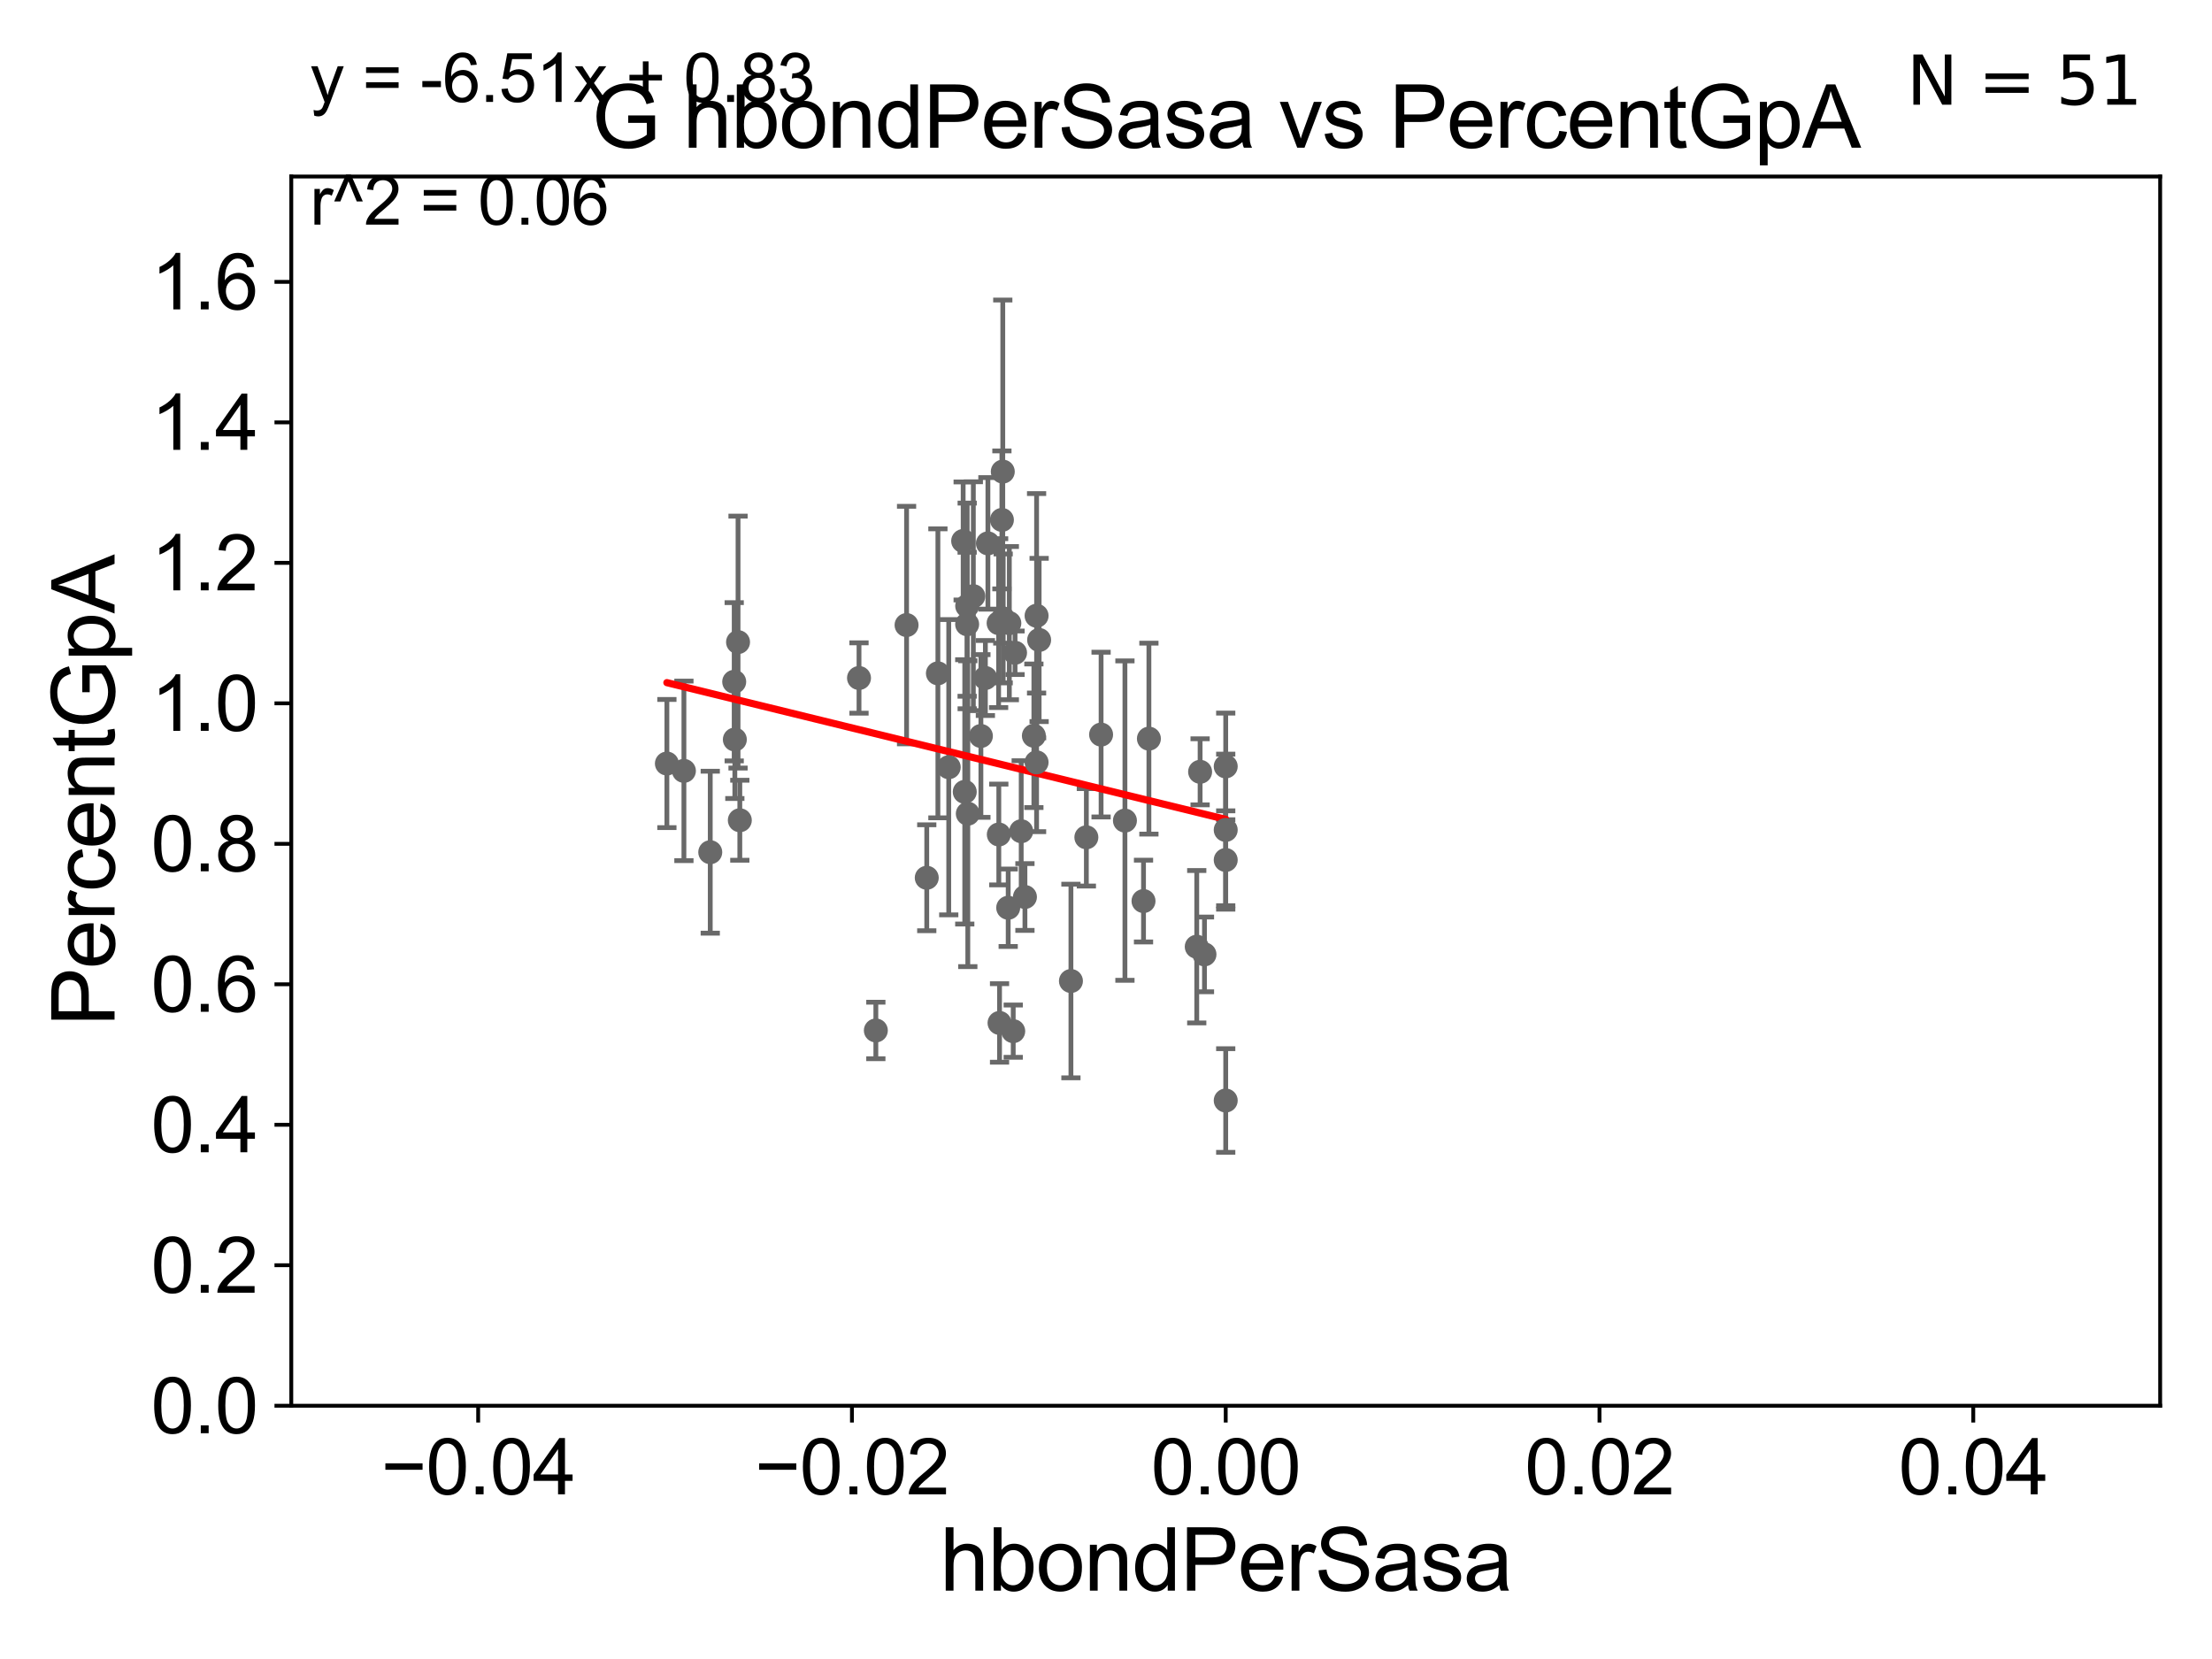 <?xml version="1.0" encoding="utf-8" standalone="no"?>
<!DOCTYPE svg PUBLIC "-//W3C//DTD SVG 1.1//EN"
  "http://www.w3.org/Graphics/SVG/1.1/DTD/svg11.dtd">
<svg xmlns:xlink="http://www.w3.org/1999/xlink" width="460.8pt" height="345.6pt" viewBox="0 0 460.8 345.6" xmlns="http://www.w3.org/2000/svg" version="1.1">
 <defs>
  <style type="text/css">*{stroke-linejoin: round; stroke-linecap: butt}</style>
 </defs>
 <g id="figure_1">
  <g id="patch_1">
   <path d="M 0 345.6 
L 460.8 345.6 
L 460.8 0 
L 0 0 
z
" style="fill: #ffffff"/>
  </g>
  <g id="axes_1">
   <g id="patch_2">
    <path d="M 60.68 292.84 
L 450 292.84 
L 450 36.775 
L 60.68 36.775 
z
" style="fill: #ffffff"/>
   </g>
   <g id="PathCollection_1">
    <defs>
     <path id="m932e97b758" d="M 0 1.118 
C 0.297 1.118 0.581 1 0.791 0.791 
C 1 0.581 1.118 0.297 1.118 0 
C 1.118 -0.297 1 -0.581 0.791 -0.791 
C 0.581 -1 0.297 -1.118 0 -1.118 
C -0.297 -1.118 -0.581 -1 -0.791 -0.791 
C -1 -0.581 -1.118 -0.297 -1.118 0 
C -1.118 0.297 -1 0.581 -0.791 0.791 
C -0.581 1 -0.297 1.118 0 1.118 
z
" style="stroke: #696969"/>
    </defs>
    <g clip-path="url(#ped8cb6c79c)">
     <use xlink:href="#m932e97b758" x="205.273" y="141.24" style="fill: #696969; stroke: #696969"/>
     <use xlink:href="#m932e97b758" x="200.644" y="112.694" style="fill: #696969; stroke: #696969"/>
     <use xlink:href="#m932e97b758" x="208.071" y="173.84" style="fill: #696969; stroke: #696969"/>
     <use xlink:href="#m932e97b758" x="238.215" y="187.708" style="fill: #696969; stroke: #696969"/>
     <use xlink:href="#m932e97b758" x="182.455" y="214.664" style="fill: #696969; stroke: #696969"/>
     <use xlink:href="#m932e97b758" x="202.764" y="124.199" style="fill: #696969; stroke: #696969"/>
     <use xlink:href="#m932e97b758" x="142.472" y="160.586" style="fill: #696969; stroke: #696969"/>
     <use xlink:href="#m932e97b758" x="193.06" y="182.855" style="fill: #696969; stroke: #696969"/>
     <use xlink:href="#m932e97b758" x="250.004" y="160.782" style="fill: #696969; stroke: #696969"/>
     <use xlink:href="#m932e97b758" x="138.925" y="159.059" style="fill: #696969; stroke: #696969"/>
     <use xlink:href="#m932e97b758" x="255.34" y="159.655" style="fill: #696969; stroke: #696969"/>
     <use xlink:href="#m932e97b758" x="215.376" y="153.276" style="fill: #696969; stroke: #696969"/>
     <use xlink:href="#m932e97b758" x="213.513" y="186.859" style="fill: #696969; stroke: #696969"/>
     <use xlink:href="#m932e97b758" x="201.613" y="169.507" style="fill: #696969; stroke: #696969"/>
     <use xlink:href="#m932e97b758" x="234.344" y="170.946" style="fill: #696969; stroke: #696969"/>
     <use xlink:href="#m932e97b758" x="226.309" y="174.428" style="fill: #696969; stroke: #696969"/>
     <use xlink:href="#m932e97b758" x="249.304" y="197.218" style="fill: #696969; stroke: #696969"/>
     <use xlink:href="#m932e97b758" x="250.914" y="198.817" style="fill: #696969; stroke: #696969"/>
     <use xlink:href="#m932e97b758" x="239.338" y="153.873" style="fill: #696969; stroke: #696969"/>
     <use xlink:href="#m932e97b758" x="255.34" y="229.259" style="fill: #696969; stroke: #696969"/>
     <use xlink:href="#m932e97b758" x="255.34" y="172.893" style="fill: #696969; stroke: #696969"/>
     <use xlink:href="#m932e97b758" x="216.47" y="133.316" style="fill: #696969; stroke: #696969"/>
     <use xlink:href="#m932e97b758" x="229.377" y="153.029" style="fill: #696969; stroke: #696969"/>
     <use xlink:href="#m932e97b758" x="223.095" y="204.363" style="fill: #696969; stroke: #696969"/>
     <use xlink:href="#m932e97b758" x="211.454" y="135.984" style="fill: #696969; stroke: #696969"/>
     <use xlink:href="#m932e97b758" x="208.222" y="213.098" style="fill: #696969; stroke: #696969"/>
     <use xlink:href="#m932e97b758" x="208.978" y="128.83" style="fill: #696969; stroke: #696969"/>
     <use xlink:href="#m932e97b758" x="188.855" y="130.211" style="fill: #696969; stroke: #696969"/>
     <use xlink:href="#m932e97b758" x="215.939" y="158.81" style="fill: #696969; stroke: #696969"/>
     <use xlink:href="#m932e97b758" x="201.483" y="126.225" style="fill: #696969; stroke: #696969"/>
     <use xlink:href="#m932e97b758" x="178.947" y="141.241" style="fill: #696969; stroke: #696969"/>
     <use xlink:href="#m932e97b758" x="153.081" y="154.059" style="fill: #696969; stroke: #696969"/>
     <use xlink:href="#m932e97b758" x="205.8" y="113.195" style="fill: #696969; stroke: #696969"/>
     <use xlink:href="#m932e97b758" x="201.474" y="130.045" style="fill: #696969; stroke: #696969"/>
     <use xlink:href="#m932e97b758" x="208.716" y="108.307" style="fill: #696969; stroke: #696969"/>
     <use xlink:href="#m932e97b758" x="147.959" y="177.53" style="fill: #696969; stroke: #696969"/>
     <use xlink:href="#m932e97b758" x="154.118" y="170.873" style="fill: #696969; stroke: #696969"/>
     <use xlink:href="#m932e97b758" x="215.94" y="128.271" style="fill: #696969; stroke: #696969"/>
     <use xlink:href="#m932e97b758" x="200.977" y="164.96" style="fill: #696969; stroke: #696969"/>
     <use xlink:href="#m932e97b758" x="208.031" y="129.809" style="fill: #696969; stroke: #696969"/>
     <use xlink:href="#m932e97b758" x="255.34" y="179.153" style="fill: #696969; stroke: #696969"/>
     <use xlink:href="#m932e97b758" x="212.736" y="173.16" style="fill: #696969; stroke: #696969"/>
     <use xlink:href="#m932e97b758" x="211.074" y="214.811" style="fill: #696969; stroke: #696969"/>
     <use xlink:href="#m932e97b758" x="208.898" y="98.244" style="fill: #696969; stroke: #696969"/>
     <use xlink:href="#m932e97b758" x="197.641" y="159.824" style="fill: #696969; stroke: #696969"/>
     <use xlink:href="#m932e97b758" x="195.383" y="140.27" style="fill: #696969; stroke: #696969"/>
     <use xlink:href="#m932e97b758" x="210.025" y="189.101" style="fill: #696969; stroke: #696969"/>
     <use xlink:href="#m932e97b758" x="152.948" y="142.026" style="fill: #696969; stroke: #696969"/>
     <use xlink:href="#m932e97b758" x="204.34" y="153.321" style="fill: #696969; stroke: #696969"/>
     <use xlink:href="#m932e97b758" x="153.748" y="133.761" style="fill: #696969; stroke: #696969"/>
     <use xlink:href="#m932e97b758" x="210.263" y="129.815" style="fill: #696969; stroke: #696969"/>
    </g>
   </g>
   <g id="matplotlib.axis_1">
    <g id="xtick_1">
     <g id="line2d_1">
      <defs>
       <path id="mb730f54a85" d="M 0 0 
L 0 3.5 
" style="stroke: #000000; stroke-width: 0.8"/>
      </defs>
      <g>
       <use xlink:href="#mb730f54a85" x="99.612" y="292.84" style="stroke: #000000; stroke-width: 0.8"/>
      </g>
     </g>
     <g id="text_1">
      <!-- −0.04 -->
      <g transform="translate(79.371 311.293)scale(0.16 -0.16)">
       <defs>
        <path id="ArialMT-2212" d="M 3381 1997 
L 356 1997 
L 356 2522 
L 3381 2522 
L 3381 1997 
z
" transform="scale(0.016)"/>
        <path id="ArialMT-30" d="M 266 2259 
Q 266 3072 433 3567 
Q 600 4063 929 4331 
Q 1259 4600 1759 4600 
Q 2128 4600 2406 4451 
Q 2684 4303 2865 4023 
Q 3047 3744 3150 3342 
Q 3253 2941 3253 2259 
Q 3253 1453 3087 958 
Q 2922 463 2592 192 
Q 2263 -78 1759 -78 
Q 1097 -78 719 397 
Q 266 969 266 2259 
z
M 844 2259 
Q 844 1131 1108 757 
Q 1372 384 1759 384 
Q 2147 384 2411 759 
Q 2675 1134 2675 2259 
Q 2675 3391 2411 3762 
Q 2147 4134 1753 4134 
Q 1366 4134 1134 3806 
Q 844 3388 844 2259 
z
" transform="scale(0.016)"/>
        <path id="ArialMT-2e" d="M 581 0 
L 581 641 
L 1222 641 
L 1222 0 
L 581 0 
z
" transform="scale(0.016)"/>
        <path id="ArialMT-34" d="M 2069 0 
L 2069 1097 
L 81 1097 
L 81 1613 
L 2172 4581 
L 2631 4581 
L 2631 1613 
L 3250 1613 
L 3250 1097 
L 2631 1097 
L 2631 0 
L 2069 0 
z
M 2069 1613 
L 2069 3678 
L 634 1613 
L 2069 1613 
z
" transform="scale(0.016)"/>
       </defs>
       <use xlink:href="#ArialMT-2212"/>
       <use xlink:href="#ArialMT-30" x="58.398"/>
       <use xlink:href="#ArialMT-2e" x="114.014"/>
       <use xlink:href="#ArialMT-30" x="141.797"/>
       <use xlink:href="#ArialMT-34" x="197.412"/>
      </g>
     </g>
    </g>
    <g id="xtick_2">
     <g id="line2d_2">
      <g>
       <use xlink:href="#mb730f54a85" x="177.476" y="292.84" style="stroke: #000000; stroke-width: 0.8"/>
      </g>
     </g>
     <g id="text_2">
      <!-- −0.02 -->
      <g transform="translate(157.235 311.293)scale(0.16 -0.16)">
       <defs>
        <path id="ArialMT-32" d="M 3222 541 
L 3222 0 
L 194 0 
Q 188 203 259 391 
Q 375 700 629 1000 
Q 884 1300 1366 1694 
Q 2113 2306 2375 2664 
Q 2638 3022 2638 3341 
Q 2638 3675 2398 3904 
Q 2159 4134 1775 4134 
Q 1369 4134 1125 3890 
Q 881 3647 878 3216 
L 300 3275 
Q 359 3922 746 4261 
Q 1134 4600 1788 4600 
Q 2447 4600 2831 4234 
Q 3216 3869 3216 3328 
Q 3216 3053 3103 2787 
Q 2991 2522 2730 2228 
Q 2469 1934 1863 1422 
Q 1356 997 1212 845 
Q 1069 694 975 541 
L 3222 541 
z
" transform="scale(0.016)"/>
       </defs>
       <use xlink:href="#ArialMT-2212"/>
       <use xlink:href="#ArialMT-30" x="58.398"/>
       <use xlink:href="#ArialMT-2e" x="114.014"/>
       <use xlink:href="#ArialMT-30" x="141.797"/>
       <use xlink:href="#ArialMT-32" x="197.412"/>
      </g>
     </g>
    </g>
    <g id="xtick_3">
     <g id="line2d_3">
      <g>
       <use xlink:href="#mb730f54a85" x="255.34" y="292.84" style="stroke: #000000; stroke-width: 0.8"/>
      </g>
     </g>
     <g id="text_3">
      <!-- 0.00 -->
      <g transform="translate(239.771 311.293)scale(0.16 -0.16)">
       <use xlink:href="#ArialMT-30"/>
       <use xlink:href="#ArialMT-2e" x="55.615"/>
       <use xlink:href="#ArialMT-30" x="83.398"/>
       <use xlink:href="#ArialMT-30" x="139.014"/>
      </g>
     </g>
    </g>
    <g id="xtick_4">
     <g id="line2d_4">
      <g>
       <use xlink:href="#mb730f54a85" x="333.204" y="292.84" style="stroke: #000000; stroke-width: 0.8"/>
      </g>
     </g>
     <g id="text_4">
      <!-- 0.02 -->
      <g transform="translate(317.635 311.293)scale(0.16 -0.16)">
       <use xlink:href="#ArialMT-30"/>
       <use xlink:href="#ArialMT-2e" x="55.615"/>
       <use xlink:href="#ArialMT-30" x="83.398"/>
       <use xlink:href="#ArialMT-32" x="139.014"/>
      </g>
     </g>
    </g>
    <g id="xtick_5">
     <g id="line2d_5">
      <g>
       <use xlink:href="#mb730f54a85" x="411.068" y="292.84" style="stroke: #000000; stroke-width: 0.8"/>
      </g>
     </g>
     <g id="text_5">
      <!-- 0.04 -->
      <g transform="translate(395.499 311.293)scale(0.16 -0.16)">
       <use xlink:href="#ArialMT-30"/>
       <use xlink:href="#ArialMT-2e" x="55.615"/>
       <use xlink:href="#ArialMT-30" x="83.398"/>
       <use xlink:href="#ArialMT-34" x="139.014"/>
      </g>
     </g>
    </g>
    <g id="text_6">
     <!-- hbondPerSasa -->
     <g transform="translate(195.798 331.357)scale(0.18 -0.18)">
      <defs>
       <path id="ArialMT-68" d="M 422 0 
L 422 4581 
L 984 4581 
L 984 2938 
Q 1378 3394 1978 3394 
Q 2347 3394 2619 3248 
Q 2891 3103 3008 2847 
Q 3125 2591 3125 2103 
L 3125 0 
L 2563 0 
L 2563 2103 
Q 2563 2525 2380 2717 
Q 2197 2909 1863 2909 
Q 1613 2909 1392 2779 
Q 1172 2650 1078 2428 
Q 984 2206 984 1816 
L 984 0 
L 422 0 
z
" transform="scale(0.016)"/>
       <path id="ArialMT-62" d="M 941 0 
L 419 0 
L 419 4581 
L 981 4581 
L 981 2947 
Q 1338 3394 1891 3394 
Q 2197 3394 2470 3270 
Q 2744 3147 2920 2923 
Q 3097 2700 3197 2384 
Q 3297 2069 3297 1709 
Q 3297 856 2875 390 
Q 2453 -75 1863 -75 
Q 1275 -75 941 416 
L 941 0 
z
M 934 1684 
Q 934 1088 1097 822 
Q 1363 388 1816 388 
Q 2184 388 2453 708 
Q 2722 1028 2722 1663 
Q 2722 2313 2464 2622 
Q 2206 2931 1841 2931 
Q 1472 2931 1203 2611 
Q 934 2291 934 1684 
z
" transform="scale(0.016)"/>
       <path id="ArialMT-6f" d="M 213 1659 
Q 213 2581 725 3025 
Q 1153 3394 1769 3394 
Q 2453 3394 2887 2945 
Q 3322 2497 3322 1706 
Q 3322 1066 3130 698 
Q 2938 331 2570 128 
Q 2203 -75 1769 -75 
Q 1072 -75 642 372 
Q 213 819 213 1659 
z
M 791 1659 
Q 791 1022 1069 705 
Q 1347 388 1769 388 
Q 2188 388 2466 706 
Q 2744 1025 2744 1678 
Q 2744 2294 2464 2611 
Q 2184 2928 1769 2928 
Q 1347 2928 1069 2612 
Q 791 2297 791 1659 
z
" transform="scale(0.016)"/>
       <path id="ArialMT-6e" d="M 422 0 
L 422 3319 
L 928 3319 
L 928 2847 
Q 1294 3394 1984 3394 
Q 2284 3394 2536 3286 
Q 2788 3178 2913 3003 
Q 3038 2828 3088 2588 
Q 3119 2431 3119 2041 
L 3119 0 
L 2556 0 
L 2556 2019 
Q 2556 2363 2490 2533 
Q 2425 2703 2258 2804 
Q 2091 2906 1866 2906 
Q 1506 2906 1245 2678 
Q 984 2450 984 1813 
L 984 0 
L 422 0 
z
" transform="scale(0.016)"/>
       <path id="ArialMT-64" d="M 2575 0 
L 2575 419 
Q 2259 -75 1647 -75 
Q 1250 -75 917 144 
Q 584 363 401 755 
Q 219 1147 219 1656 
Q 219 2153 384 2558 
Q 550 2963 881 3178 
Q 1213 3394 1622 3394 
Q 1922 3394 2156 3267 
Q 2391 3141 2538 2938 
L 2538 4581 
L 3097 4581 
L 3097 0 
L 2575 0 
z
M 797 1656 
Q 797 1019 1065 703 
Q 1334 388 1700 388 
Q 2069 388 2326 689 
Q 2584 991 2584 1609 
Q 2584 2291 2321 2609 
Q 2059 2928 1675 2928 
Q 1300 2928 1048 2622 
Q 797 2316 797 1656 
z
" transform="scale(0.016)"/>
       <path id="ArialMT-50" d="M 494 0 
L 494 4581 
L 2222 4581 
Q 2678 4581 2919 4538 
Q 3256 4481 3484 4323 
Q 3713 4166 3852 3881 
Q 3991 3597 3991 3256 
Q 3991 2672 3619 2267 
Q 3247 1863 2275 1863 
L 1100 1863 
L 1100 0 
L 494 0 
z
M 1100 2403 
L 2284 2403 
Q 2872 2403 3119 2622 
Q 3366 2841 3366 3238 
Q 3366 3525 3220 3729 
Q 3075 3934 2838 4000 
Q 2684 4041 2272 4041 
L 1100 4041 
L 1100 2403 
z
" transform="scale(0.016)"/>
       <path id="ArialMT-65" d="M 2694 1069 
L 3275 997 
Q 3138 488 2766 206 
Q 2394 -75 1816 -75 
Q 1088 -75 661 373 
Q 234 822 234 1631 
Q 234 2469 665 2931 
Q 1097 3394 1784 3394 
Q 2450 3394 2872 2941 
Q 3294 2488 3294 1666 
Q 3294 1616 3291 1516 
L 816 1516 
Q 847 969 1125 678 
Q 1403 388 1819 388 
Q 2128 388 2347 550 
Q 2566 713 2694 1069 
z
M 847 1978 
L 2700 1978 
Q 2663 2397 2488 2606 
Q 2219 2931 1791 2931 
Q 1403 2931 1139 2672 
Q 875 2413 847 1978 
z
" transform="scale(0.016)"/>
       <path id="ArialMT-72" d="M 416 0 
L 416 3319 
L 922 3319 
L 922 2816 
Q 1116 3169 1280 3281 
Q 1444 3394 1641 3394 
Q 1925 3394 2219 3213 
L 2025 2691 
Q 1819 2813 1613 2813 
Q 1428 2813 1281 2702 
Q 1134 2591 1072 2394 
Q 978 2094 978 1738 
L 978 0 
L 416 0 
z
" transform="scale(0.016)"/>
       <path id="ArialMT-53" d="M 288 1472 
L 859 1522 
Q 900 1178 1048 958 
Q 1197 738 1509 602 
Q 1822 466 2213 466 
Q 2559 466 2825 569 
Q 3091 672 3220 851 
Q 3350 1031 3350 1244 
Q 3350 1459 3225 1620 
Q 3100 1781 2813 1891 
Q 2628 1963 1997 2114 
Q 1366 2266 1113 2400 
Q 784 2572 623 2826 
Q 463 3081 463 3397 
Q 463 3744 659 4045 
Q 856 4347 1234 4503 
Q 1613 4659 2075 4659 
Q 2584 4659 2973 4495 
Q 3363 4331 3572 4012 
Q 3781 3694 3797 3291 
L 3216 3247 
Q 3169 3681 2898 3903 
Q 2628 4125 2100 4125 
Q 1550 4125 1298 3923 
Q 1047 3722 1047 3438 
Q 1047 3191 1225 3031 
Q 1400 2872 2139 2705 
Q 2878 2538 3153 2413 
Q 3553 2228 3743 1945 
Q 3934 1663 3934 1294 
Q 3934 928 3725 604 
Q 3516 281 3123 101 
Q 2731 -78 2241 -78 
Q 1619 -78 1198 103 
Q 778 284 539 648 
Q 300 1013 288 1472 
z
" transform="scale(0.016)"/>
       <path id="ArialMT-61" d="M 2588 409 
Q 2275 144 1986 34 
Q 1697 -75 1366 -75 
Q 819 -75 525 192 
Q 231 459 231 875 
Q 231 1119 342 1320 
Q 453 1522 633 1644 
Q 813 1766 1038 1828 
Q 1203 1872 1538 1913 
Q 2219 1994 2541 2106 
Q 2544 2222 2544 2253 
Q 2544 2597 2384 2738 
Q 2169 2928 1744 2928 
Q 1347 2928 1158 2789 
Q 969 2650 878 2297 
L 328 2372 
Q 403 2725 575 2942 
Q 747 3159 1072 3276 
Q 1397 3394 1825 3394 
Q 2250 3394 2515 3294 
Q 2781 3194 2906 3042 
Q 3031 2891 3081 2659 
Q 3109 2516 3109 2141 
L 3109 1391 
Q 3109 606 3145 398 
Q 3181 191 3288 0 
L 2700 0 
Q 2613 175 2588 409 
z
M 2541 1666 
Q 2234 1541 1622 1453 
Q 1275 1403 1131 1340 
Q 988 1278 909 1158 
Q 831 1038 831 891 
Q 831 666 1001 516 
Q 1172 366 1500 366 
Q 1825 366 2078 508 
Q 2331 650 2450 897 
Q 2541 1088 2541 1459 
L 2541 1666 
z
" transform="scale(0.016)"/>
       <path id="ArialMT-73" d="M 197 991 
L 753 1078 
Q 800 744 1014 566 
Q 1228 388 1613 388 
Q 2000 388 2187 545 
Q 2375 703 2375 916 
Q 2375 1106 2209 1216 
Q 2094 1291 1634 1406 
Q 1016 1563 777 1677 
Q 538 1791 414 1992 
Q 291 2194 291 2438 
Q 291 2659 392 2848 
Q 494 3038 669 3163 
Q 800 3259 1026 3326 
Q 1253 3394 1513 3394 
Q 1903 3394 2198 3281 
Q 2494 3169 2634 2976 
Q 2775 2784 2828 2463 
L 2278 2388 
Q 2241 2644 2061 2787 
Q 1881 2931 1553 2931 
Q 1166 2931 1000 2803 
Q 834 2675 834 2503 
Q 834 2394 903 2306 
Q 972 2216 1119 2156 
Q 1203 2125 1616 2013 
Q 2213 1853 2448 1751 
Q 2684 1650 2818 1456 
Q 2953 1263 2953 975 
Q 2953 694 2789 445 
Q 2625 197 2315 61 
Q 2006 -75 1616 -75 
Q 969 -75 630 194 
Q 291 463 197 991 
z
" transform="scale(0.016)"/>
      </defs>
      <use xlink:href="#ArialMT-68"/>
      <use xlink:href="#ArialMT-62" x="55.615"/>
      <use xlink:href="#ArialMT-6f" x="111.23"/>
      <use xlink:href="#ArialMT-6e" x="166.846"/>
      <use xlink:href="#ArialMT-64" x="222.461"/>
      <use xlink:href="#ArialMT-50" x="278.076"/>
      <use xlink:href="#ArialMT-65" x="344.775"/>
      <use xlink:href="#ArialMT-72" x="400.391"/>
      <use xlink:href="#ArialMT-53" x="433.691"/>
      <use xlink:href="#ArialMT-61" x="500.391"/>
      <use xlink:href="#ArialMT-73" x="556.006"/>
      <use xlink:href="#ArialMT-61" x="606.006"/>
     </g>
    </g>
   </g>
   <g id="matplotlib.axis_2">
    <g id="ytick_1">
     <g id="line2d_6">
      <defs>
       <path id="m29c560abd3" d="M 0 0 
L -3.5 0 
" style="stroke: #000000; stroke-width: 0.8"/>
      </defs>
      <g>
       <use xlink:href="#m29c560abd3" x="60.68" y="292.84" style="stroke: #000000; stroke-width: 0.8"/>
      </g>
     </g>
     <g id="text_7">
      <!-- 0.0 -->
      <g transform="translate(31.44 298.566)scale(0.16 -0.16)">
       <use xlink:href="#ArialMT-30"/>
       <use xlink:href="#ArialMT-2e" x="55.615"/>
       <use xlink:href="#ArialMT-30" x="83.398"/>
      </g>
     </g>
    </g>
    <g id="ytick_2">
     <g id="line2d_7">
      <g>
       <use xlink:href="#m29c560abd3" x="60.68" y="263.575" style="stroke: #000000; stroke-width: 0.8"/>
      </g>
     </g>
     <g id="text_8">
      <!-- 0.2 -->
      <g transform="translate(31.44 269.302)scale(0.16 -0.16)">
       <use xlink:href="#ArialMT-30"/>
       <use xlink:href="#ArialMT-2e" x="55.615"/>
       <use xlink:href="#ArialMT-32" x="83.398"/>
      </g>
     </g>
    </g>
    <g id="ytick_3">
     <g id="line2d_8">
      <g>
       <use xlink:href="#m29c560abd3" x="60.68" y="234.311" style="stroke: #000000; stroke-width: 0.8"/>
      </g>
     </g>
     <g id="text_9">
      <!-- 0.4 -->
      <g transform="translate(31.44 240.037)scale(0.16 -0.16)">
       <use xlink:href="#ArialMT-30"/>
       <use xlink:href="#ArialMT-2e" x="55.615"/>
       <use xlink:href="#ArialMT-34" x="83.398"/>
      </g>
     </g>
    </g>
    <g id="ytick_4">
     <g id="line2d_9">
      <g>
       <use xlink:href="#m29c560abd3" x="60.68" y="205.046" style="stroke: #000000; stroke-width: 0.8"/>
      </g>
     </g>
     <g id="text_10">
      <!-- 0.6 -->
      <g transform="translate(31.44 210.772)scale(0.16 -0.16)">
       <defs>
        <path id="ArialMT-36" d="M 3184 3459 
L 2625 3416 
Q 2550 3747 2413 3897 
Q 2184 4138 1850 4138 
Q 1581 4138 1378 3988 
Q 1113 3794 959 3422 
Q 806 3050 800 2363 
Q 1003 2672 1297 2822 
Q 1591 2972 1913 2972 
Q 2475 2972 2870 2558 
Q 3266 2144 3266 1488 
Q 3266 1056 3080 686 
Q 2894 316 2569 119 
Q 2244 -78 1831 -78 
Q 1128 -78 684 439 
Q 241 956 241 2144 
Q 241 3472 731 4075 
Q 1159 4600 1884 4600 
Q 2425 4600 2770 4297 
Q 3116 3994 3184 3459 
z
M 888 1484 
Q 888 1194 1011 928 
Q 1134 663 1356 523 
Q 1578 384 1822 384 
Q 2178 384 2434 671 
Q 2691 959 2691 1453 
Q 2691 1928 2437 2201 
Q 2184 2475 1800 2475 
Q 1419 2475 1153 2201 
Q 888 1928 888 1484 
z
" transform="scale(0.016)"/>
       </defs>
       <use xlink:href="#ArialMT-30"/>
       <use xlink:href="#ArialMT-2e" x="55.615"/>
       <use xlink:href="#ArialMT-36" x="83.398"/>
      </g>
     </g>
    </g>
    <g id="ytick_5">
     <g id="line2d_10">
      <g>
       <use xlink:href="#m29c560abd3" x="60.68" y="175.782" style="stroke: #000000; stroke-width: 0.8"/>
      </g>
     </g>
     <g id="text_11">
      <!-- 0.8 -->
      <g transform="translate(31.44 181.508)scale(0.16 -0.16)">
       <defs>
        <path id="ArialMT-38" d="M 1131 2484 
Q 781 2613 612 2850 
Q 444 3088 444 3419 
Q 444 3919 803 4259 
Q 1163 4600 1759 4600 
Q 2359 4600 2725 4251 
Q 3091 3903 3091 3403 
Q 3091 3084 2923 2848 
Q 2756 2613 2416 2484 
Q 2838 2347 3058 2040 
Q 3278 1734 3278 1309 
Q 3278 722 2862 322 
Q 2447 -78 1769 -78 
Q 1091 -78 675 323 
Q 259 725 259 1325 
Q 259 1772 486 2073 
Q 713 2375 1131 2484 
z
M 1019 3438 
Q 1019 3113 1228 2906 
Q 1438 2700 1772 2700 
Q 2097 2700 2305 2904 
Q 2513 3109 2513 3406 
Q 2513 3716 2298 3927 
Q 2084 4138 1766 4138 
Q 1444 4138 1231 3931 
Q 1019 3725 1019 3438 
z
M 838 1322 
Q 838 1081 952 856 
Q 1066 631 1291 507 
Q 1516 384 1775 384 
Q 2178 384 2440 643 
Q 2703 903 2703 1303 
Q 2703 1709 2433 1975 
Q 2163 2241 1756 2241 
Q 1359 2241 1098 1978 
Q 838 1716 838 1322 
z
" transform="scale(0.016)"/>
       </defs>
       <use xlink:href="#ArialMT-30"/>
       <use xlink:href="#ArialMT-2e" x="55.615"/>
       <use xlink:href="#ArialMT-38" x="83.398"/>
      </g>
     </g>
    </g>
    <g id="ytick_6">
     <g id="line2d_11">
      <g>
       <use xlink:href="#m29c560abd3" x="60.68" y="146.517" style="stroke: #000000; stroke-width: 0.8"/>
      </g>
     </g>
     <g id="text_12">
      <!-- 1.0 -->
      <g transform="translate(31.44 152.243)scale(0.16 -0.16)">
       <defs>
        <path id="ArialMT-31" d="M 2384 0 
L 1822 0 
L 1822 3584 
Q 1619 3391 1289 3197 
Q 959 3003 697 2906 
L 697 3450 
Q 1169 3672 1522 3987 
Q 1875 4303 2022 4600 
L 2384 4600 
L 2384 0 
z
" transform="scale(0.016)"/>
       </defs>
       <use xlink:href="#ArialMT-31"/>
       <use xlink:href="#ArialMT-2e" x="55.615"/>
       <use xlink:href="#ArialMT-30" x="83.398"/>
      </g>
     </g>
    </g>
    <g id="ytick_7">
     <g id="line2d_12">
      <g>
       <use xlink:href="#m29c560abd3" x="60.68" y="117.252" style="stroke: #000000; stroke-width: 0.8"/>
      </g>
     </g>
     <g id="text_13">
      <!-- 1.2 -->
      <g transform="translate(31.44 122.979)scale(0.16 -0.16)">
       <use xlink:href="#ArialMT-31"/>
       <use xlink:href="#ArialMT-2e" x="55.615"/>
       <use xlink:href="#ArialMT-32" x="83.398"/>
      </g>
     </g>
    </g>
    <g id="ytick_8">
     <g id="line2d_13">
      <g>
       <use xlink:href="#m29c560abd3" x="60.68" y="87.988" style="stroke: #000000; stroke-width: 0.8"/>
      </g>
     </g>
     <g id="text_14">
      <!-- 1.4 -->
      <g transform="translate(31.44 93.714)scale(0.16 -0.16)">
       <use xlink:href="#ArialMT-31"/>
       <use xlink:href="#ArialMT-2e" x="55.615"/>
       <use xlink:href="#ArialMT-34" x="83.398"/>
      </g>
     </g>
    </g>
    <g id="ytick_9">
     <g id="line2d_14">
      <g>
       <use xlink:href="#m29c560abd3" x="60.68" y="58.723" style="stroke: #000000; stroke-width: 0.8"/>
      </g>
     </g>
     <g id="text_15">
      <!-- 1.6 -->
      <g transform="translate(31.44 64.45)scale(0.16 -0.16)">
       <use xlink:href="#ArialMT-31"/>
       <use xlink:href="#ArialMT-2e" x="55.615"/>
       <use xlink:href="#ArialMT-36" x="83.398"/>
      </g>
     </g>
    </g>
    <g id="text_16">
     <!-- PercentGpA -->
     <g transform="translate(23.863 213.831)rotate(-90)scale(0.18 -0.18)">
      <defs>
       <path id="ArialMT-63" d="M 2588 1216 
L 3141 1144 
Q 3050 572 2676 248 
Q 2303 -75 1759 -75 
Q 1078 -75 664 370 
Q 250 816 250 1647 
Q 250 2184 428 2587 
Q 606 2991 970 3192 
Q 1334 3394 1763 3394 
Q 2303 3394 2647 3120 
Q 2991 2847 3088 2344 
L 2541 2259 
Q 2463 2594 2264 2762 
Q 2066 2931 1784 2931 
Q 1359 2931 1093 2626 
Q 828 2322 828 1663 
Q 828 994 1084 691 
Q 1341 388 1753 388 
Q 2084 388 2306 591 
Q 2528 794 2588 1216 
z
" transform="scale(0.016)"/>
       <path id="ArialMT-74" d="M 1650 503 
L 1731 6 
Q 1494 -44 1306 -44 
Q 1000 -44 831 53 
Q 663 150 594 308 
Q 525 466 525 972 
L 525 2881 
L 113 2881 
L 113 3319 
L 525 3319 
L 525 4141 
L 1084 4478 
L 1084 3319 
L 1650 3319 
L 1650 2881 
L 1084 2881 
L 1084 941 
Q 1084 700 1114 631 
Q 1144 563 1211 522 
Q 1278 481 1403 481 
Q 1497 481 1650 503 
z
" transform="scale(0.016)"/>
       <path id="ArialMT-47" d="M 2638 1797 
L 2638 2334 
L 4578 2338 
L 4578 638 
Q 4131 281 3656 101 
Q 3181 -78 2681 -78 
Q 2006 -78 1454 211 
Q 903 500 622 1047 
Q 341 1594 341 2269 
Q 341 2938 620 3517 
Q 900 4097 1425 4378 
Q 1950 4659 2634 4659 
Q 3131 4659 3532 4498 
Q 3934 4338 4162 4050 
Q 4391 3763 4509 3300 
L 3963 3150 
Q 3859 3500 3706 3700 
Q 3553 3900 3268 4020 
Q 2984 4141 2638 4141 
Q 2222 4141 1919 4014 
Q 1616 3888 1430 3681 
Q 1244 3475 1141 3228 
Q 966 2803 966 2306 
Q 966 1694 1177 1281 
Q 1388 869 1791 669 
Q 2194 469 2647 469 
Q 3041 469 3416 620 
Q 3791 772 3984 944 
L 3984 1797 
L 2638 1797 
z
" transform="scale(0.016)"/>
       <path id="ArialMT-70" d="M 422 -1272 
L 422 3319 
L 934 3319 
L 934 2888 
Q 1116 3141 1344 3267 
Q 1572 3394 1897 3394 
Q 2322 3394 2647 3175 
Q 2972 2956 3137 2557 
Q 3303 2159 3303 1684 
Q 3303 1175 3120 767 
Q 2938 359 2589 142 
Q 2241 -75 1856 -75 
Q 1575 -75 1351 44 
Q 1128 163 984 344 
L 984 -1272 
L 422 -1272 
z
M 931 1641 
Q 931 1000 1190 694 
Q 1450 388 1819 388 
Q 2194 388 2461 705 
Q 2728 1022 2728 1688 
Q 2728 2322 2467 2637 
Q 2206 2953 1844 2953 
Q 1484 2953 1207 2617 
Q 931 2281 931 1641 
z
" transform="scale(0.016)"/>
       <path id="ArialMT-41" d="M -9 0 
L 1750 4581 
L 2403 4581 
L 4278 0 
L 3588 0 
L 3053 1388 
L 1138 1388 
L 634 0 
L -9 0 
z
M 1313 1881 
L 2866 1881 
L 2388 3150 
Q 2169 3728 2063 4100 
Q 1975 3659 1816 3225 
L 1313 1881 
z
" transform="scale(0.016)"/>
      </defs>
      <use xlink:href="#ArialMT-50"/>
      <use xlink:href="#ArialMT-65" x="66.699"/>
      <use xlink:href="#ArialMT-72" x="122.314"/>
      <use xlink:href="#ArialMT-63" x="155.615"/>
      <use xlink:href="#ArialMT-65" x="205.615"/>
      <use xlink:href="#ArialMT-6e" x="261.23"/>
      <use xlink:href="#ArialMT-74" x="316.846"/>
      <use xlink:href="#ArialMT-47" x="344.629"/>
      <use xlink:href="#ArialMT-70" x="422.412"/>
      <use xlink:href="#ArialMT-41" x="478.027"/>
     </g>
    </g>
   </g>
   <g id="LineCollection_1">
    <path d="M 205.273 149.056 
L 205.273 133.425 
" clip-path="url(#ped8cb6c79c)" style="fill: none; stroke: #696969"/>
    <path d="M 200.644 124.987 
L 200.644 100.401 
" clip-path="url(#ped8cb6c79c)" style="fill: none; stroke: #696969"/>
    <path d="M 208.071 184.335 
L 208.071 163.345 
" clip-path="url(#ped8cb6c79c)" style="fill: none; stroke: #696969"/>
    <path d="M 238.215 196.225 
L 238.215 179.191 
" clip-path="url(#ped8cb6c79c)" style="fill: none; stroke: #696969"/>
    <path d="M 182.455 220.552 
L 182.455 208.777 
" clip-path="url(#ped8cb6c79c)" style="fill: none; stroke: #696969"/>
    <path d="M 202.764 148.034 
L 202.764 100.364 
" clip-path="url(#ped8cb6c79c)" style="fill: none; stroke: #696969"/>
    <path d="M 142.472 179.29 
L 142.472 141.882 
" clip-path="url(#ped8cb6c79c)" style="fill: none; stroke: #696969"/>
    <path d="M 193.06 193.889 
L 193.06 171.821 
" clip-path="url(#ped8cb6c79c)" style="fill: none; stroke: #696969"/>
    <path d="M 250.004 167.666 
L 250.004 153.898 
" clip-path="url(#ped8cb6c79c)" style="fill: none; stroke: #696969"/>
    <path d="M 138.925 172.405 
L 138.925 145.712 
" clip-path="url(#ped8cb6c79c)" style="fill: none; stroke: #696969"/>
    <path d="M 255.34 170.762 
L 255.34 148.549 
" clip-path="url(#ped8cb6c79c)" style="fill: none; stroke: #696969"/>
    <path d="M 215.376 168.229 
L 215.376 138.323 
" clip-path="url(#ped8cb6c79c)" style="fill: none; stroke: #696969"/>
    <path d="M 213.513 193.819 
L 213.513 179.899 
" clip-path="url(#ped8cb6c79c)" style="fill: none; stroke: #696969"/>
    <path d="M 201.613 201.362 
L 201.613 137.652 
" clip-path="url(#ped8cb6c79c)" style="fill: none; stroke: #696969"/>
    <path d="M 234.344 204.216 
L 234.344 137.675 
" clip-path="url(#ped8cb6c79c)" style="fill: none; stroke: #696969"/>
    <path d="M 226.309 184.578 
L 226.309 164.278 
" clip-path="url(#ped8cb6c79c)" style="fill: none; stroke: #696969"/>
    <path d="M 249.304 213.092 
L 249.304 181.345 
" clip-path="url(#ped8cb6c79c)" style="fill: none; stroke: #696969"/>
    <path d="M 250.914 206.602 
L 250.914 191.033 
" clip-path="url(#ped8cb6c79c)" style="fill: none; stroke: #696969"/>
    <path d="M 239.338 173.761 
L 239.338 133.985 
" clip-path="url(#ped8cb6c79c)" style="fill: none; stroke: #696969"/>
    <path d="M 255.34 240.051 
L 255.34 218.466 
" clip-path="url(#ped8cb6c79c)" style="fill: none; stroke: #696969"/>
    <path d="M 255.34 188.684 
L 255.34 157.102 
" clip-path="url(#ped8cb6c79c)" style="fill: none; stroke: #696969"/>
    <path d="M 216.47 150.319 
L 216.47 116.313 
" clip-path="url(#ped8cb6c79c)" style="fill: none; stroke: #696969"/>
    <path d="M 229.377 170.188 
L 229.377 135.87 
" clip-path="url(#ped8cb6c79c)" style="fill: none; stroke: #696969"/>
    <path d="M 223.095 224.535 
L 223.095 184.191 
" clip-path="url(#ped8cb6c79c)" style="fill: none; stroke: #696969"/>
    <path d="M 211.454 140.52 
L 211.454 131.448 
" clip-path="url(#ped8cb6c79c)" style="fill: none; stroke: #696969"/>
    <path d="M 208.222 221.275 
L 208.222 204.922 
" clip-path="url(#ped8cb6c79c)" style="fill: none; stroke: #696969"/>
    <path d="M 208.978 142.256 
L 208.978 115.404 
" clip-path="url(#ped8cb6c79c)" style="fill: none; stroke: #696969"/>
    <path d="M 188.855 154.95 
L 188.855 105.473 
" clip-path="url(#ped8cb6c79c)" style="fill: none; stroke: #696969"/>
    <path d="M 215.939 173.248 
L 215.939 144.373 
" clip-path="url(#ped8cb6c79c)" style="fill: none; stroke: #696969"/>
    <path d="M 201.483 147.644 
L 201.483 104.806 
" clip-path="url(#ped8cb6c79c)" style="fill: none; stroke: #696969"/>
    <path d="M 178.947 148.57 
L 178.947 133.913 
" clip-path="url(#ped8cb6c79c)" style="fill: none; stroke: #696969"/>
    <path d="M 153.081 166.344 
L 153.081 141.774 
" clip-path="url(#ped8cb6c79c)" style="fill: none; stroke: #696969"/>
    <path d="M 205.8 126.9 
L 205.8 99.49 
" clip-path="url(#ped8cb6c79c)" style="fill: none; stroke: #696969"/>
    <path d="M 201.474 145.04 
L 201.474 115.05 
" clip-path="url(#ped8cb6c79c)" style="fill: none; stroke: #696969"/>
    <path d="M 208.716 122.681 
L 208.716 93.933 
" clip-path="url(#ped8cb6c79c)" style="fill: none; stroke: #696969"/>
    <path d="M 147.959 194.397 
L 147.959 160.662 
" clip-path="url(#ped8cb6c79c)" style="fill: none; stroke: #696969"/>
    <path d="M 154.118 179.204 
L 154.118 162.542 
" clip-path="url(#ped8cb6c79c)" style="fill: none; stroke: #696969"/>
    <path d="M 215.94 153.721 
L 215.94 102.821 
" clip-path="url(#ped8cb6c79c)" style="fill: none; stroke: #696969"/>
    <path d="M 200.977 192.492 
L 200.977 137.428 
" clip-path="url(#ped8cb6c79c)" style="fill: none; stroke: #696969"/>
    <path d="M 208.031 147.398 
L 208.031 112.22 
" clip-path="url(#ped8cb6c79c)" style="fill: none; stroke: #696969"/>
    <path d="M 255.34 189.393 
L 255.34 168.912 
" clip-path="url(#ped8cb6c79c)" style="fill: none; stroke: #696969"/>
    <path d="M 212.736 187.848 
L 212.736 158.473 
" clip-path="url(#ped8cb6c79c)" style="fill: none; stroke: #696969"/>
    <path d="M 211.074 220.259 
L 211.074 209.363 
" clip-path="url(#ped8cb6c79c)" style="fill: none; stroke: #696969"/>
    <path d="M 208.898 133.986 
L 208.898 62.503 
" clip-path="url(#ped8cb6c79c)" style="fill: none; stroke: #696969"/>
    <path d="M 197.641 190.579 
L 197.641 129.068 
" clip-path="url(#ped8cb6c79c)" style="fill: none; stroke: #696969"/>
    <path d="M 195.383 170.369 
L 195.383 110.171 
" clip-path="url(#ped8cb6c79c)" style="fill: none; stroke: #696969"/>
    <path d="M 210.025 197.169 
L 210.025 181.032 
" clip-path="url(#ped8cb6c79c)" style="fill: none; stroke: #696969"/>
    <path d="M 152.948 158.513 
L 152.948 125.539 
" clip-path="url(#ped8cb6c79c)" style="fill: none; stroke: #696969"/>
    <path d="M 204.34 170.269 
L 204.34 136.372 
" clip-path="url(#ped8cb6c79c)" style="fill: none; stroke: #696969"/>
    <path d="M 153.748 160.002 
L 153.748 107.521 
" clip-path="url(#ped8cb6c79c)" style="fill: none; stroke: #696969"/>
    <path d="M 210.263 145.774 
L 210.263 113.856 
" clip-path="url(#ped8cb6c79c)" style="fill: none; stroke: #696969"/>
   </g>
   <g id="line2d_15">
    <defs>
     <path id="mb6ba190189" d="M 2 0 
L -2 -0 
" style="stroke: #696969"/>
    </defs>
    <g clip-path="url(#ped8cb6c79c)">
     <use xlink:href="#mb6ba190189" x="205.273" y="149.056" style="fill: #696969; stroke: #696969"/>
     <use xlink:href="#mb6ba190189" x="200.644" y="124.987" style="fill: #696969; stroke: #696969"/>
     <use xlink:href="#mb6ba190189" x="208.071" y="184.335" style="fill: #696969; stroke: #696969"/>
     <use xlink:href="#mb6ba190189" x="238.215" y="196.225" style="fill: #696969; stroke: #696969"/>
     <use xlink:href="#mb6ba190189" x="182.455" y="220.552" style="fill: #696969; stroke: #696969"/>
     <use xlink:href="#mb6ba190189" x="202.764" y="148.034" style="fill: #696969; stroke: #696969"/>
     <use xlink:href="#mb6ba190189" x="142.472" y="179.29" style="fill: #696969; stroke: #696969"/>
     <use xlink:href="#mb6ba190189" x="193.06" y="193.889" style="fill: #696969; stroke: #696969"/>
     <use xlink:href="#mb6ba190189" x="250.004" y="167.666" style="fill: #696969; stroke: #696969"/>
     <use xlink:href="#mb6ba190189" x="138.925" y="172.405" style="fill: #696969; stroke: #696969"/>
     <use xlink:href="#mb6ba190189" x="255.34" y="170.762" style="fill: #696969; stroke: #696969"/>
     <use xlink:href="#mb6ba190189" x="215.376" y="168.229" style="fill: #696969; stroke: #696969"/>
     <use xlink:href="#mb6ba190189" x="213.513" y="193.819" style="fill: #696969; stroke: #696969"/>
     <use xlink:href="#mb6ba190189" x="201.613" y="201.362" style="fill: #696969; stroke: #696969"/>
     <use xlink:href="#mb6ba190189" x="234.344" y="204.216" style="fill: #696969; stroke: #696969"/>
     <use xlink:href="#mb6ba190189" x="226.309" y="184.578" style="fill: #696969; stroke: #696969"/>
     <use xlink:href="#mb6ba190189" x="249.304" y="213.092" style="fill: #696969; stroke: #696969"/>
     <use xlink:href="#mb6ba190189" x="250.914" y="206.602" style="fill: #696969; stroke: #696969"/>
     <use xlink:href="#mb6ba190189" x="239.338" y="173.761" style="fill: #696969; stroke: #696969"/>
     <use xlink:href="#mb6ba190189" x="255.34" y="240.051" style="fill: #696969; stroke: #696969"/>
     <use xlink:href="#mb6ba190189" x="255.34" y="188.684" style="fill: #696969; stroke: #696969"/>
     <use xlink:href="#mb6ba190189" x="216.47" y="150.319" style="fill: #696969; stroke: #696969"/>
     <use xlink:href="#mb6ba190189" x="229.377" y="170.188" style="fill: #696969; stroke: #696969"/>
     <use xlink:href="#mb6ba190189" x="223.095" y="224.535" style="fill: #696969; stroke: #696969"/>
     <use xlink:href="#mb6ba190189" x="211.454" y="140.52" style="fill: #696969; stroke: #696969"/>
     <use xlink:href="#mb6ba190189" x="208.222" y="221.275" style="fill: #696969; stroke: #696969"/>
     <use xlink:href="#mb6ba190189" x="208.978" y="142.256" style="fill: #696969; stroke: #696969"/>
     <use xlink:href="#mb6ba190189" x="188.855" y="154.95" style="fill: #696969; stroke: #696969"/>
     <use xlink:href="#mb6ba190189" x="215.939" y="173.248" style="fill: #696969; stroke: #696969"/>
     <use xlink:href="#mb6ba190189" x="201.483" y="147.644" style="fill: #696969; stroke: #696969"/>
     <use xlink:href="#mb6ba190189" x="178.947" y="148.57" style="fill: #696969; stroke: #696969"/>
     <use xlink:href="#mb6ba190189" x="153.081" y="166.344" style="fill: #696969; stroke: #696969"/>
     <use xlink:href="#mb6ba190189" x="205.8" y="126.9" style="fill: #696969; stroke: #696969"/>
     <use xlink:href="#mb6ba190189" x="201.474" y="145.04" style="fill: #696969; stroke: #696969"/>
     <use xlink:href="#mb6ba190189" x="208.716" y="122.681" style="fill: #696969; stroke: #696969"/>
     <use xlink:href="#mb6ba190189" x="147.959" y="194.397" style="fill: #696969; stroke: #696969"/>
     <use xlink:href="#mb6ba190189" x="154.118" y="179.204" style="fill: #696969; stroke: #696969"/>
     <use xlink:href="#mb6ba190189" x="215.94" y="153.721" style="fill: #696969; stroke: #696969"/>
     <use xlink:href="#mb6ba190189" x="200.977" y="192.492" style="fill: #696969; stroke: #696969"/>
     <use xlink:href="#mb6ba190189" x="208.031" y="147.398" style="fill: #696969; stroke: #696969"/>
     <use xlink:href="#mb6ba190189" x="255.34" y="189.393" style="fill: #696969; stroke: #696969"/>
     <use xlink:href="#mb6ba190189" x="212.736" y="187.848" style="fill: #696969; stroke: #696969"/>
     <use xlink:href="#mb6ba190189" x="211.074" y="220.259" style="fill: #696969; stroke: #696969"/>
     <use xlink:href="#mb6ba190189" x="208.898" y="133.986" style="fill: #696969; stroke: #696969"/>
     <use xlink:href="#mb6ba190189" x="197.641" y="190.579" style="fill: #696969; stroke: #696969"/>
     <use xlink:href="#mb6ba190189" x="195.383" y="170.369" style="fill: #696969; stroke: #696969"/>
     <use xlink:href="#mb6ba190189" x="210.025" y="197.169" style="fill: #696969; stroke: #696969"/>
     <use xlink:href="#mb6ba190189" x="152.948" y="158.513" style="fill: #696969; stroke: #696969"/>
     <use xlink:href="#mb6ba190189" x="204.34" y="170.269" style="fill: #696969; stroke: #696969"/>
     <use xlink:href="#mb6ba190189" x="153.748" y="160.002" style="fill: #696969; stroke: #696969"/>
     <use xlink:href="#mb6ba190189" x="210.263" y="145.774" style="fill: #696969; stroke: #696969"/>
    </g>
   </g>
   <g id="line2d_16">
    <g clip-path="url(#ped8cb6c79c)">
     <use xlink:href="#mb6ba190189" x="205.273" y="133.425" style="fill: #696969; stroke: #696969"/>
     <use xlink:href="#mb6ba190189" x="200.644" y="100.401" style="fill: #696969; stroke: #696969"/>
     <use xlink:href="#mb6ba190189" x="208.071" y="163.345" style="fill: #696969; stroke: #696969"/>
     <use xlink:href="#mb6ba190189" x="238.215" y="179.191" style="fill: #696969; stroke: #696969"/>
     <use xlink:href="#mb6ba190189" x="182.455" y="208.777" style="fill: #696969; stroke: #696969"/>
     <use xlink:href="#mb6ba190189" x="202.764" y="100.364" style="fill: #696969; stroke: #696969"/>
     <use xlink:href="#mb6ba190189" x="142.472" y="141.882" style="fill: #696969; stroke: #696969"/>
     <use xlink:href="#mb6ba190189" x="193.06" y="171.821" style="fill: #696969; stroke: #696969"/>
     <use xlink:href="#mb6ba190189" x="250.004" y="153.898" style="fill: #696969; stroke: #696969"/>
     <use xlink:href="#mb6ba190189" x="138.925" y="145.712" style="fill: #696969; stroke: #696969"/>
     <use xlink:href="#mb6ba190189" x="255.34" y="148.549" style="fill: #696969; stroke: #696969"/>
     <use xlink:href="#mb6ba190189" x="215.376" y="138.323" style="fill: #696969; stroke: #696969"/>
     <use xlink:href="#mb6ba190189" x="213.513" y="179.899" style="fill: #696969; stroke: #696969"/>
     <use xlink:href="#mb6ba190189" x="201.613" y="137.652" style="fill: #696969; stroke: #696969"/>
     <use xlink:href="#mb6ba190189" x="234.344" y="137.675" style="fill: #696969; stroke: #696969"/>
     <use xlink:href="#mb6ba190189" x="226.309" y="164.278" style="fill: #696969; stroke: #696969"/>
     <use xlink:href="#mb6ba190189" x="249.304" y="181.345" style="fill: #696969; stroke: #696969"/>
     <use xlink:href="#mb6ba190189" x="250.914" y="191.033" style="fill: #696969; stroke: #696969"/>
     <use xlink:href="#mb6ba190189" x="239.338" y="133.985" style="fill: #696969; stroke: #696969"/>
     <use xlink:href="#mb6ba190189" x="255.34" y="218.466" style="fill: #696969; stroke: #696969"/>
     <use xlink:href="#mb6ba190189" x="255.34" y="157.102" style="fill: #696969; stroke: #696969"/>
     <use xlink:href="#mb6ba190189" x="216.47" y="116.313" style="fill: #696969; stroke: #696969"/>
     <use xlink:href="#mb6ba190189" x="229.377" y="135.87" style="fill: #696969; stroke: #696969"/>
     <use xlink:href="#mb6ba190189" x="223.095" y="184.191" style="fill: #696969; stroke: #696969"/>
     <use xlink:href="#mb6ba190189" x="211.454" y="131.448" style="fill: #696969; stroke: #696969"/>
     <use xlink:href="#mb6ba190189" x="208.222" y="204.922" style="fill: #696969; stroke: #696969"/>
     <use xlink:href="#mb6ba190189" x="208.978" y="115.404" style="fill: #696969; stroke: #696969"/>
     <use xlink:href="#mb6ba190189" x="188.855" y="105.473" style="fill: #696969; stroke: #696969"/>
     <use xlink:href="#mb6ba190189" x="215.939" y="144.373" style="fill: #696969; stroke: #696969"/>
     <use xlink:href="#mb6ba190189" x="201.483" y="104.806" style="fill: #696969; stroke: #696969"/>
     <use xlink:href="#mb6ba190189" x="178.947" y="133.913" style="fill: #696969; stroke: #696969"/>
     <use xlink:href="#mb6ba190189" x="153.081" y="141.774" style="fill: #696969; stroke: #696969"/>
     <use xlink:href="#mb6ba190189" x="205.8" y="99.49" style="fill: #696969; stroke: #696969"/>
     <use xlink:href="#mb6ba190189" x="201.474" y="115.05" style="fill: #696969; stroke: #696969"/>
     <use xlink:href="#mb6ba190189" x="208.716" y="93.933" style="fill: #696969; stroke: #696969"/>
     <use xlink:href="#mb6ba190189" x="147.959" y="160.662" style="fill: #696969; stroke: #696969"/>
     <use xlink:href="#mb6ba190189" x="154.118" y="162.542" style="fill: #696969; stroke: #696969"/>
     <use xlink:href="#mb6ba190189" x="215.94" y="102.821" style="fill: #696969; stroke: #696969"/>
     <use xlink:href="#mb6ba190189" x="200.977" y="137.428" style="fill: #696969; stroke: #696969"/>
     <use xlink:href="#mb6ba190189" x="208.031" y="112.22" style="fill: #696969; stroke: #696969"/>
     <use xlink:href="#mb6ba190189" x="255.34" y="168.912" style="fill: #696969; stroke: #696969"/>
     <use xlink:href="#mb6ba190189" x="212.736" y="158.473" style="fill: #696969; stroke: #696969"/>
     <use xlink:href="#mb6ba190189" x="211.074" y="209.363" style="fill: #696969; stroke: #696969"/>
     <use xlink:href="#mb6ba190189" x="208.898" y="62.503" style="fill: #696969; stroke: #696969"/>
     <use xlink:href="#mb6ba190189" x="197.641" y="129.068" style="fill: #696969; stroke: #696969"/>
     <use xlink:href="#mb6ba190189" x="195.383" y="110.171" style="fill: #696969; stroke: #696969"/>
     <use xlink:href="#mb6ba190189" x="210.025" y="181.032" style="fill: #696969; stroke: #696969"/>
     <use xlink:href="#mb6ba190189" x="152.948" y="125.539" style="fill: #696969; stroke: #696969"/>
     <use xlink:href="#mb6ba190189" x="204.34" y="136.372" style="fill: #696969; stroke: #696969"/>
     <use xlink:href="#mb6ba190189" x="153.748" y="107.521" style="fill: #696969; stroke: #696969"/>
     <use xlink:href="#mb6ba190189" x="210.263" y="113.856" style="fill: #696969; stroke: #696969"/>
    </g>
   </g>
   <g id="line2d_17">
    <path d="M 205.273 158.435 
L 200.644 157.303 
L 208.071 159.119 
L 238.215 166.492 
L 182.455 152.854 
L 202.764 157.821 
L 142.472 143.075 
L 193.06 155.448 
L 250.004 169.376 
L 138.925 142.207 
L 255.34 170.681 
L 215.376 160.906 
L 213.513 160.451 
L 201.613 157.54 
L 234.344 165.546 
L 226.309 163.58 
L 249.304 169.205 
L 250.914 169.598 
L 239.338 166.767 
L 255.34 170.681 
L 255.34 170.681 
L 216.47 161.174 
L 229.377 164.331 
L 223.095 162.794 
L 211.454 159.947 
L 208.222 159.156 
L 208.978 159.341 
L 188.855 154.419 
L 215.939 161.044 
L 201.483 157.508 
L 178.947 151.996 
L 153.081 145.669 
L 205.8 158.564 
L 201.474 157.506 
L 208.716 159.277 
L 147.959 144.417 
L 154.118 145.923 
L 215.94 161.044 
L 200.977 157.384 
L 208.031 159.11 
L 255.34 170.681 
L 212.736 160.26 
L 211.074 159.854 
L 208.898 159.322 
L 197.641 156.568 
L 195.383 156.016 
L 210.025 159.597 
L 152.948 145.637 
L 204.34 158.207 
L 153.748 145.833 
L 210.263 159.655 
" clip-path="url(#ped8cb6c79c)" style="fill: none; stroke: #ff0000; stroke-width: 1.5; stroke-linecap: square"/>
   </g>
   <g id="line2d_18">
    <defs>
     <path id="md35701a7d5" d="M 0 2 
C 0.53 2 1.039 1.789 1.414 1.414 
C 1.789 1.039 2 0.53 2 0 
C 2 -0.53 1.789 -1.039 1.414 -1.414 
C 1.039 -1.789 0.53 -2 0 -2 
C -0.53 -2 -1.039 -1.789 -1.414 -1.414 
C -1.789 -1.039 -2 -0.53 -2 0 
C -2 0.53 -1.789 1.039 -1.414 1.414 
C -1.039 1.789 -0.53 2 0 2 
z
" style="stroke: #696969"/>
    </defs>
    <g clip-path="url(#ped8cb6c79c)">
     <use xlink:href="#md35701a7d5" x="205.273" y="141.24" style="fill: #696969; stroke: #696969"/>
     <use xlink:href="#md35701a7d5" x="200.644" y="112.694" style="fill: #696969; stroke: #696969"/>
     <use xlink:href="#md35701a7d5" x="208.071" y="173.84" style="fill: #696969; stroke: #696969"/>
     <use xlink:href="#md35701a7d5" x="238.215" y="187.708" style="fill: #696969; stroke: #696969"/>
     <use xlink:href="#md35701a7d5" x="182.455" y="214.664" style="fill: #696969; stroke: #696969"/>
     <use xlink:href="#md35701a7d5" x="202.764" y="124.199" style="fill: #696969; stroke: #696969"/>
     <use xlink:href="#md35701a7d5" x="142.472" y="160.586" style="fill: #696969; stroke: #696969"/>
     <use xlink:href="#md35701a7d5" x="193.06" y="182.855" style="fill: #696969; stroke: #696969"/>
     <use xlink:href="#md35701a7d5" x="250.004" y="160.782" style="fill: #696969; stroke: #696969"/>
     <use xlink:href="#md35701a7d5" x="138.925" y="159.059" style="fill: #696969; stroke: #696969"/>
     <use xlink:href="#md35701a7d5" x="255.34" y="159.655" style="fill: #696969; stroke: #696969"/>
     <use xlink:href="#md35701a7d5" x="215.376" y="153.276" style="fill: #696969; stroke: #696969"/>
     <use xlink:href="#md35701a7d5" x="213.513" y="186.859" style="fill: #696969; stroke: #696969"/>
     <use xlink:href="#md35701a7d5" x="201.613" y="169.507" style="fill: #696969; stroke: #696969"/>
     <use xlink:href="#md35701a7d5" x="234.344" y="170.946" style="fill: #696969; stroke: #696969"/>
     <use xlink:href="#md35701a7d5" x="226.309" y="174.428" style="fill: #696969; stroke: #696969"/>
     <use xlink:href="#md35701a7d5" x="249.304" y="197.218" style="fill: #696969; stroke: #696969"/>
     <use xlink:href="#md35701a7d5" x="250.914" y="198.817" style="fill: #696969; stroke: #696969"/>
     <use xlink:href="#md35701a7d5" x="239.338" y="153.873" style="fill: #696969; stroke: #696969"/>
     <use xlink:href="#md35701a7d5" x="255.34" y="229.259" style="fill: #696969; stroke: #696969"/>
     <use xlink:href="#md35701a7d5" x="255.34" y="172.893" style="fill: #696969; stroke: #696969"/>
     <use xlink:href="#md35701a7d5" x="216.47" y="133.316" style="fill: #696969; stroke: #696969"/>
     <use xlink:href="#md35701a7d5" x="229.377" y="153.029" style="fill: #696969; stroke: #696969"/>
     <use xlink:href="#md35701a7d5" x="223.095" y="204.363" style="fill: #696969; stroke: #696969"/>
     <use xlink:href="#md35701a7d5" x="211.454" y="135.984" style="fill: #696969; stroke: #696969"/>
     <use xlink:href="#md35701a7d5" x="208.222" y="213.098" style="fill: #696969; stroke: #696969"/>
     <use xlink:href="#md35701a7d5" x="208.978" y="128.83" style="fill: #696969; stroke: #696969"/>
     <use xlink:href="#md35701a7d5" x="188.855" y="130.211" style="fill: #696969; stroke: #696969"/>
     <use xlink:href="#md35701a7d5" x="215.939" y="158.81" style="fill: #696969; stroke: #696969"/>
     <use xlink:href="#md35701a7d5" x="201.483" y="126.225" style="fill: #696969; stroke: #696969"/>
     <use xlink:href="#md35701a7d5" x="178.947" y="141.241" style="fill: #696969; stroke: #696969"/>
     <use xlink:href="#md35701a7d5" x="153.081" y="154.059" style="fill: #696969; stroke: #696969"/>
     <use xlink:href="#md35701a7d5" x="205.8" y="113.195" style="fill: #696969; stroke: #696969"/>
     <use xlink:href="#md35701a7d5" x="201.474" y="130.045" style="fill: #696969; stroke: #696969"/>
     <use xlink:href="#md35701a7d5" x="208.716" y="108.307" style="fill: #696969; stroke: #696969"/>
     <use xlink:href="#md35701a7d5" x="147.959" y="177.53" style="fill: #696969; stroke: #696969"/>
     <use xlink:href="#md35701a7d5" x="154.118" y="170.873" style="fill: #696969; stroke: #696969"/>
     <use xlink:href="#md35701a7d5" x="215.94" y="128.271" style="fill: #696969; stroke: #696969"/>
     <use xlink:href="#md35701a7d5" x="200.977" y="164.96" style="fill: #696969; stroke: #696969"/>
     <use xlink:href="#md35701a7d5" x="208.031" y="129.809" style="fill: #696969; stroke: #696969"/>
     <use xlink:href="#md35701a7d5" x="255.34" y="179.153" style="fill: #696969; stroke: #696969"/>
     <use xlink:href="#md35701a7d5" x="212.736" y="173.16" style="fill: #696969; stroke: #696969"/>
     <use xlink:href="#md35701a7d5" x="211.074" y="214.811" style="fill: #696969; stroke: #696969"/>
     <use xlink:href="#md35701a7d5" x="208.898" y="98.244" style="fill: #696969; stroke: #696969"/>
     <use xlink:href="#md35701a7d5" x="197.641" y="159.824" style="fill: #696969; stroke: #696969"/>
     <use xlink:href="#md35701a7d5" x="195.383" y="140.27" style="fill: #696969; stroke: #696969"/>
     <use xlink:href="#md35701a7d5" x="210.025" y="189.101" style="fill: #696969; stroke: #696969"/>
     <use xlink:href="#md35701a7d5" x="152.948" y="142.026" style="fill: #696969; stroke: #696969"/>
     <use xlink:href="#md35701a7d5" x="204.34" y="153.321" style="fill: #696969; stroke: #696969"/>
     <use xlink:href="#md35701a7d5" x="153.748" y="133.761" style="fill: #696969; stroke: #696969"/>
     <use xlink:href="#md35701a7d5" x="210.263" y="129.815" style="fill: #696969; stroke: #696969"/>
    </g>
   </g>
   <g id="patch_3">
    <path d="M 60.68 292.84 
L 60.68 36.775 
" style="fill: none; stroke: #000000; stroke-width: 0.8; stroke-linejoin: miter; stroke-linecap: square"/>
   </g>
   <g id="patch_4">
    <path d="M 450 292.84 
L 450 36.775 
" style="fill: none; stroke: #000000; stroke-width: 0.8; stroke-linejoin: miter; stroke-linecap: square"/>
   </g>
   <g id="patch_5">
    <path d="M 60.68 292.84 
L 450 292.84 
" style="fill: none; stroke: #000000; stroke-width: 0.8; stroke-linejoin: miter; stroke-linecap: square"/>
   </g>
   <g id="patch_6">
    <path d="M 60.68 36.775 
L 450 36.775 
" style="fill: none; stroke: #000000; stroke-width: 0.8; stroke-linejoin: miter; stroke-linecap: square"/>
   </g>
   <g id="text_17">
    <!-- N = 51 -->
    <g transform="translate(397.188 21.806)scale(0.14 -0.14)">
     <defs>
      <path id="DejaVuSans-4e" d="M 628 4666 
L 1478 4666 
L 3547 763 
L 3547 4666 
L 4159 4666 
L 4159 0 
L 3309 0 
L 1241 3903 
L 1241 0 
L 628 0 
L 628 4666 
z
" transform="scale(0.016)"/>
      <path id="DejaVuSans-20" transform="scale(0.016)"/>
      <path id="DejaVuSans-3d" d="M 678 2906 
L 4684 2906 
L 4684 2381 
L 678 2381 
L 678 2906 
z
M 678 1631 
L 4684 1631 
L 4684 1100 
L 678 1100 
L 678 1631 
z
" transform="scale(0.016)"/>
      <path id="DejaVuSans-35" d="M 691 4666 
L 3169 4666 
L 3169 4134 
L 1269 4134 
L 1269 2991 
Q 1406 3038 1543 3061 
Q 1681 3084 1819 3084 
Q 2600 3084 3056 2656 
Q 3513 2228 3513 1497 
Q 3513 744 3044 326 
Q 2575 -91 1722 -91 
Q 1428 -91 1123 -41 
Q 819 9 494 109 
L 494 744 
Q 775 591 1075 516 
Q 1375 441 1709 441 
Q 2250 441 2565 725 
Q 2881 1009 2881 1497 
Q 2881 1984 2565 2268 
Q 2250 2553 1709 2553 
Q 1456 2553 1204 2497 
Q 953 2441 691 2322 
L 691 4666 
z
" transform="scale(0.016)"/>
      <path id="DejaVuSans-31" d="M 794 531 
L 1825 531 
L 1825 4091 
L 703 3866 
L 703 4441 
L 1819 4666 
L 2450 4666 
L 2450 531 
L 3481 531 
L 3481 0 
L 794 0 
L 794 531 
z
" transform="scale(0.016)"/>
     </defs>
     <use xlink:href="#DejaVuSans-4e"/>
     <use xlink:href="#DejaVuSans-20" x="74.805"/>
     <use xlink:href="#DejaVuSans-3d" x="106.592"/>
     <use xlink:href="#DejaVuSans-20" x="190.381"/>
     <use xlink:href="#DejaVuSans-35" x="222.168"/>
     <use xlink:href="#DejaVuSans-31" x="285.791"/>
    </g>
   </g>
   <g id="text_18">
    <!-- r^2 = 0.06 -->
    <g transform="translate(64.573 46.796)scale(0.14 -0.14)">
     <defs>
      <path id="ArialMT-5e" d="M 747 2156 
L 169 2156 
L 1272 4659 
L 1725 4659 
L 2834 2156 
L 2269 2156 
L 1497 4022 
L 747 2156 
z
" transform="scale(0.016)"/>
      <path id="ArialMT-20" transform="scale(0.016)"/>
      <path id="ArialMT-3d" d="M 3381 2694 
L 356 2694 
L 356 3219 
L 3381 3219 
L 3381 2694 
z
M 3381 1303 
L 356 1303 
L 356 1828 
L 3381 1828 
L 3381 1303 
z
" transform="scale(0.016)"/>
     </defs>
     <use xlink:href="#ArialMT-72"/>
     <use xlink:href="#ArialMT-5e" x="33.301"/>
     <use xlink:href="#ArialMT-32" x="80.225"/>
     <use xlink:href="#ArialMT-20" x="135.84"/>
     <use xlink:href="#ArialMT-3d" x="163.623"/>
     <use xlink:href="#ArialMT-20" x="222.021"/>
     <use xlink:href="#ArialMT-30" x="249.805"/>
     <use xlink:href="#ArialMT-2e" x="305.42"/>
     <use xlink:href="#ArialMT-30" x="333.203"/>
     <use xlink:href="#ArialMT-36" x="388.818"/>
    </g>
   </g>
   <g id="text_19">
    <!-- y = -6.51x + 0.83 -->
    <g transform="translate(64.573 21.231)scale(0.14 -0.14)">
     <defs>
      <path id="ArialMT-79" d="M 397 -1278 
L 334 -750 
Q 519 -800 656 -800 
Q 844 -800 956 -737 
Q 1069 -675 1141 -563 
Q 1194 -478 1313 -144 
Q 1328 -97 1363 -6 
L 103 3319 
L 709 3319 
L 1400 1397 
Q 1534 1031 1641 628 
Q 1738 1016 1872 1384 
L 2581 3319 
L 3144 3319 
L 1881 -56 
Q 1678 -603 1566 -809 
Q 1416 -1088 1222 -1217 
Q 1028 -1347 759 -1347 
Q 597 -1347 397 -1278 
z
" transform="scale(0.016)"/>
      <path id="ArialMT-2d" d="M 203 1375 
L 203 1941 
L 1931 1941 
L 1931 1375 
L 203 1375 
z
" transform="scale(0.016)"/>
      <path id="ArialMT-35" d="M 266 1200 
L 856 1250 
Q 922 819 1161 601 
Q 1400 384 1738 384 
Q 2144 384 2425 690 
Q 2706 997 2706 1503 
Q 2706 1984 2436 2262 
Q 2166 2541 1728 2541 
Q 1456 2541 1237 2417 
Q 1019 2294 894 2097 
L 366 2166 
L 809 4519 
L 3088 4519 
L 3088 3981 
L 1259 3981 
L 1013 2750 
Q 1425 3038 1878 3038 
Q 2478 3038 2890 2622 
Q 3303 2206 3303 1553 
Q 3303 931 2941 478 
Q 2500 -78 1738 -78 
Q 1113 -78 717 272 
Q 322 622 266 1200 
z
" transform="scale(0.016)"/>
      <path id="ArialMT-78" d="M 47 0 
L 1259 1725 
L 138 3319 
L 841 3319 
L 1350 2541 
Q 1494 2319 1581 2169 
Q 1719 2375 1834 2534 
L 2394 3319 
L 3066 3319 
L 1919 1756 
L 3153 0 
L 2463 0 
L 1781 1031 
L 1600 1309 
L 728 0 
L 47 0 
z
" transform="scale(0.016)"/>
      <path id="ArialMT-2b" d="M 1603 741 
L 1603 1997 
L 356 1997 
L 356 2522 
L 1603 2522 
L 1603 3769 
L 2134 3769 
L 2134 2522 
L 3381 2522 
L 3381 1997 
L 2134 1997 
L 2134 741 
L 1603 741 
z
" transform="scale(0.016)"/>
      <path id="ArialMT-33" d="M 269 1209 
L 831 1284 
Q 928 806 1161 595 
Q 1394 384 1728 384 
Q 2125 384 2398 659 
Q 2672 934 2672 1341 
Q 2672 1728 2419 1979 
Q 2166 2231 1775 2231 
Q 1616 2231 1378 2169 
L 1441 2663 
Q 1497 2656 1531 2656 
Q 1891 2656 2178 2843 
Q 2466 3031 2466 3422 
Q 2466 3731 2256 3934 
Q 2047 4138 1716 4138 
Q 1388 4138 1169 3931 
Q 950 3725 888 3313 
L 325 3413 
Q 428 3978 793 4289 
Q 1159 4600 1703 4600 
Q 2078 4600 2393 4439 
Q 2709 4278 2876 4000 
Q 3044 3722 3044 3409 
Q 3044 3113 2884 2869 
Q 2725 2625 2413 2481 
Q 2819 2388 3044 2092 
Q 3269 1797 3269 1353 
Q 3269 753 2831 336 
Q 2394 -81 1725 -81 
Q 1122 -81 723 278 
Q 325 638 269 1209 
z
" transform="scale(0.016)"/>
     </defs>
     <use xlink:href="#ArialMT-79"/>
     <use xlink:href="#ArialMT-20" x="50"/>
     <use xlink:href="#ArialMT-3d" x="77.783"/>
     <use xlink:href="#ArialMT-20" x="136.182"/>
     <use xlink:href="#ArialMT-2d" x="163.965"/>
     <use xlink:href="#ArialMT-36" x="197.266"/>
     <use xlink:href="#ArialMT-2e" x="252.881"/>
     <use xlink:href="#ArialMT-35" x="280.664"/>
     <use xlink:href="#ArialMT-31" x="336.279"/>
     <use xlink:href="#ArialMT-78" x="391.895"/>
     <use xlink:href="#ArialMT-20" x="441.895"/>
     <use xlink:href="#ArialMT-2b" x="469.678"/>
     <use xlink:href="#ArialMT-20" x="528.076"/>
     <use xlink:href="#ArialMT-30" x="555.859"/>
     <use xlink:href="#ArialMT-2e" x="611.475"/>
     <use xlink:href="#ArialMT-38" x="639.258"/>
     <use xlink:href="#ArialMT-33" x="694.873"/>
    </g>
   </g>
   <g id="text_20">
    <!-- G hbondPerSasa vs PercentGpA -->
    <g transform="translate(123.273 30.775)scale(0.18 -0.18)">
     <defs>
      <path id="ArialMT-76" d="M 1344 0 
L 81 3319 
L 675 3319 
L 1388 1331 
Q 1503 1009 1600 663 
Q 1675 925 1809 1294 
L 2547 3319 
L 3125 3319 
L 1869 0 
L 1344 0 
z
" transform="scale(0.016)"/>
     </defs>
     <use xlink:href="#ArialMT-47"/>
     <use xlink:href="#ArialMT-20" x="77.783"/>
     <use xlink:href="#ArialMT-68" x="105.566"/>
     <use xlink:href="#ArialMT-62" x="161.182"/>
     <use xlink:href="#ArialMT-6f" x="216.797"/>
     <use xlink:href="#ArialMT-6e" x="272.412"/>
     <use xlink:href="#ArialMT-64" x="328.027"/>
     <use xlink:href="#ArialMT-50" x="383.643"/>
     <use xlink:href="#ArialMT-65" x="450.342"/>
     <use xlink:href="#ArialMT-72" x="505.957"/>
     <use xlink:href="#ArialMT-53" x="539.258"/>
     <use xlink:href="#ArialMT-61" x="605.957"/>
     <use xlink:href="#ArialMT-73" x="661.572"/>
     <use xlink:href="#ArialMT-61" x="711.572"/>
     <use xlink:href="#ArialMT-20" x="767.188"/>
     <use xlink:href="#ArialMT-76" x="794.971"/>
     <use xlink:href="#ArialMT-73" x="844.971"/>
     <use xlink:href="#ArialMT-20" x="894.971"/>
     <use xlink:href="#ArialMT-50" x="922.754"/>
     <use xlink:href="#ArialMT-65" x="989.453"/>
     <use xlink:href="#ArialMT-72" x="1045.068"/>
     <use xlink:href="#ArialMT-63" x="1078.369"/>
     <use xlink:href="#ArialMT-65" x="1128.369"/>
     <use xlink:href="#ArialMT-6e" x="1183.984"/>
     <use xlink:href="#ArialMT-74" x="1239.6"/>
     <use xlink:href="#ArialMT-47" x="1267.383"/>
     <use xlink:href="#ArialMT-70" x="1345.166"/>
     <use xlink:href="#ArialMT-41" x="1400.781"/>
    </g>
   </g>
  </g>
 </g>
 <defs>
  <clipPath id="ped8cb6c79c">
   <rect x="60.68" y="36.775" width="389.32" height="256.065"/>
  </clipPath>
 </defs>
</svg>
